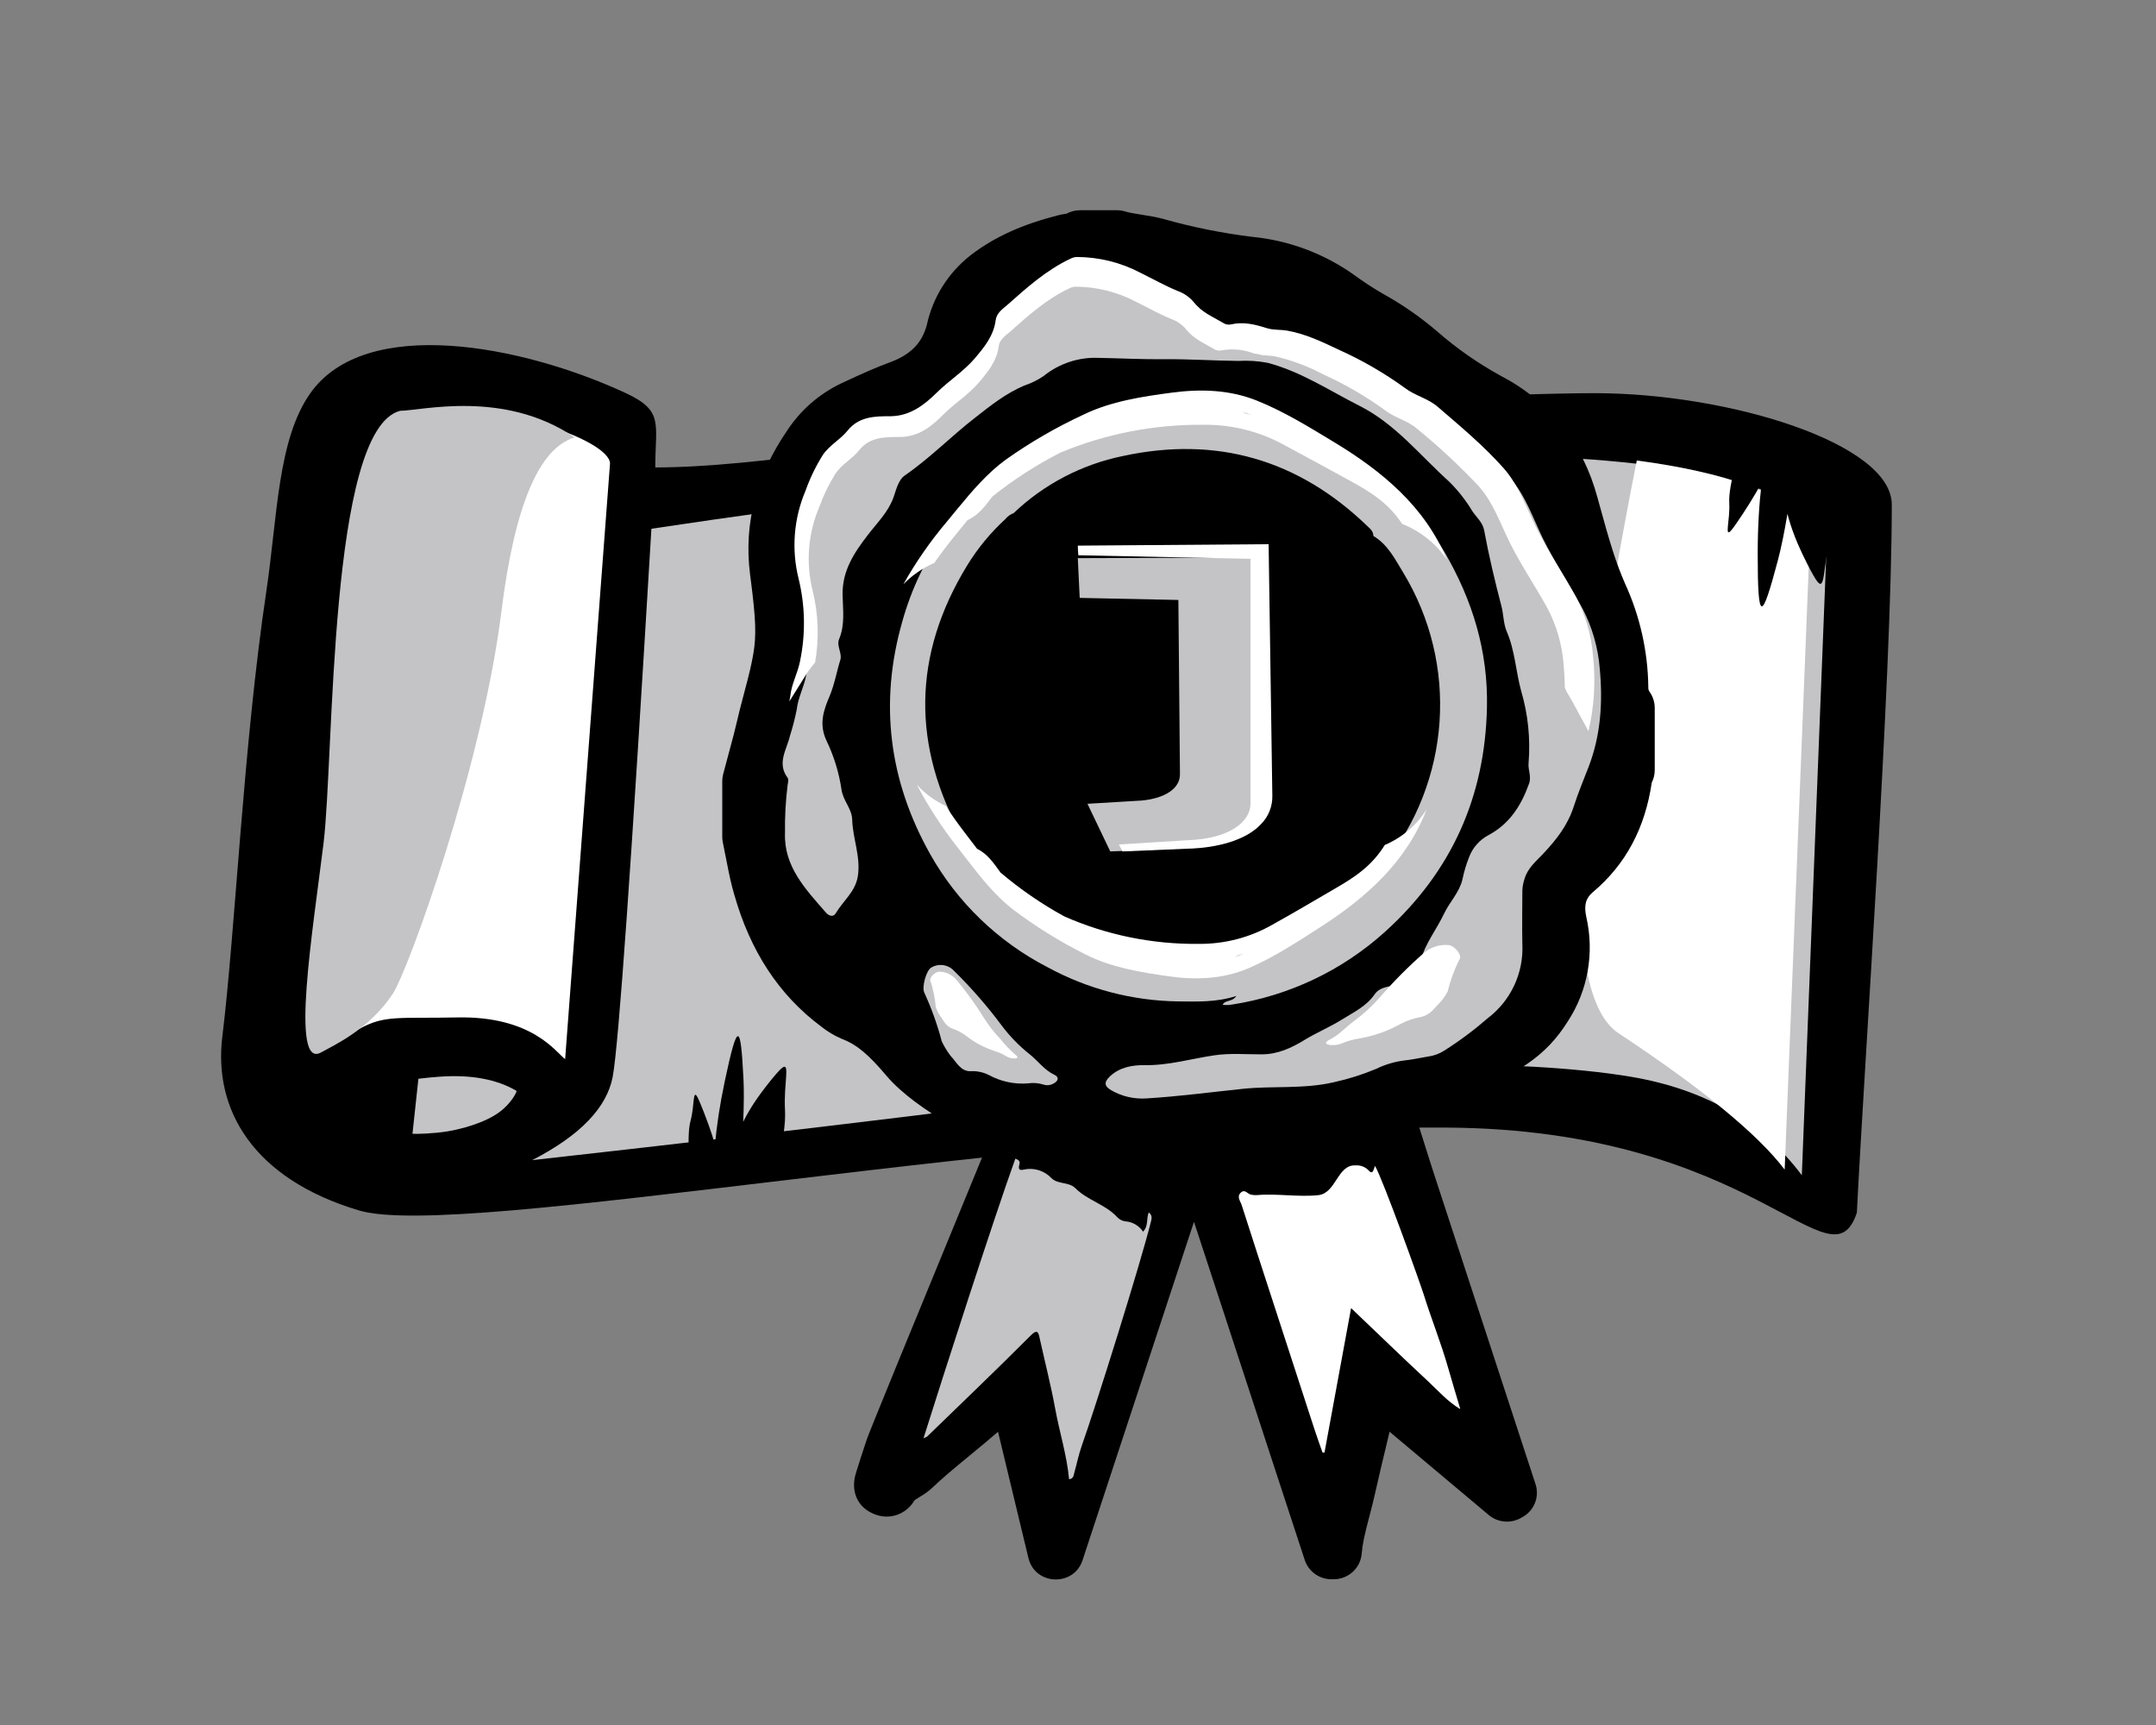 <?xml version="1.0" encoding="UTF-8"?>
<svg width="400px" height="320px" viewBox="0 0 400 320" version="1.1" xmlns="http://www.w3.org/2000/svg" xmlns:xlink="http://www.w3.org/1999/xlink">
    <rect x="0" y="0" width="400" height="320" fill="#808080" stroke="none"/>
    <!-- Generator: Sketch 53.2 (72643) - https://sketchapp.com -->
    <title>Membership screener</title>
    <desc>Created with Sketch.</desc>
    <g id="Membership-screener" stroke="none" stroke-width="1" fill="none" fill-rule="evenodd">
        <g id="Group-29" transform="translate(40, 39)">
            <g id="Scroll-Copy" transform="translate(156, 107.5) scale(-1, 1) rotate(-90) translate(-156, -107.5) translate(73, -48)">
                <path d="M135.898,0.52 C147.261,0.52 156.565,30.777 156.565,55.66 C156.565,69.997 154.687,116.761 150.883,154.79 C148.084,182.761 142.787,210.868 142.787,229.928 C150.883,229.928 153.276,228.284 156.565,235.374 C165.586,254.82 171.006,283.706 156.565,293.918 C147.954,300.007 133.767,300.007 119.823,302.086 C90.834,306.409 57.177,307.805 37.153,310.255 C23.71,311.901 10.899,304.605 5.004,285.068 C-0.837,266.456 20.731,158.291 20.327,83.182 C20.018,25.72 -10.135,11.86 4.553,6.997 C32.131,5.634 103.554,0.52 135.898,0.52 Z" id="Path" fill="#000000"></path>
                <path d="M11.484,17.21 L131.413,12.482 C140.551,20.737 145.119,43.927 145.119,82.051 C145.119,120.175 140.551,169.707 131.413,230.645 C69.391,234.346 35.506,236.739 29.759,237.823 C24.013,238.908 18.855,243.884 14.288,252.753 C19.895,202.495 25.052,160.229 29.759,125.954 C32.498,106.013 33.23,69.61 29.759,48.955 C27.445,35.185 21.353,24.603 11.484,17.21 Z" id="Rectangle" fill="#C4C3C6"></path>
                <path d="M45.716,72.891 C81.221,70.731 104.875,70.292 116.679,71.571 C134.384,73.49 135.302,74.498 113.783,77.621 C92.263,80.743 79.91,79.873 61.494,78.593 C49.217,77.74 43.958,75.839 45.716,72.891 Z" id="Rectangle" fill="#000000" transform="translate(87.667, 75.307) rotate(-6) translate(-87.667, -75.307) "></path>
                <path d="M37.84,51.23 C27.545,35.663 19.107,25.383 12.528,20.391 L132.449,15.602 C138.027,20.707 141.903,31.449 144.075,47.83 C80.115,60.475 44.704,61.608 37.84,51.23 Z" id="Path" fill="#FFFFFF"></path>
                <g id="Group-3" transform="translate(17.704, 228.829)">
                    <g id="Group-4" transform="translate(69.594, 37.334) rotate(-356) translate(-69.594, -37.334) translate(2.094, 5.334)">
                        <path d="M121.629,0.309 C123.718,0.138 127.265,5.076 130.176,13.5 C134.815,26.92 128.88,33.765 122.142,38.18 C105,41.96 50.272,52.628 48.819,49.868 C27.056,58.554 17.558,59.886 20.327,53.865 C22.516,49.102 21.644,46.54 21.109,35.75 C20.42,21.868 13.404,17.95 11.992,16.323 L121.629,0.309 Z" id="Path-Copy-6" fill="#FFFFFF"></path>
                        <path d="M134.107,38.488 C131.533,51.991 71.074,55.126 55.022,58.252 C38.97,61.378 13.617,67.362 16.392,61.413 C17.603,58.817 20.136,52.039 26.426,47.3 C30.477,44.249 66.892,27.973 95.797,22.295 C115.067,18.51 125.444,13.245 126.928,6.499 C136.725,18.946 133.863,34.414 134.107,38.488 Z" id="Path-Copy-5" fill="#C4C3C6"></path>
                        <path d="M6.744,25.717 C9.161,29.239 10.37,33.906 10.37,39.718 C10.37,41.096 10.335,42.435 10.268,43.731 L0.16,45.542 C0.055,44.939 -0.097,41.604 0.16,38.934 C0.376,36.685 1.173,32.093 3.063,29.146 C4.596,26.757 6.538,25.723 6.744,25.717 Z" id="Path-Copy-2" fill="#C4C3C6"></path>
                    </g>
                </g>
                <path d="M45.716,72.891 C81.221,70.731 104.875,70.292 116.679,71.571 C134.384,73.49 135.302,74.498 113.783,77.621 C92.263,80.743 79.91,79.873 61.494,78.593 C49.217,77.74 43.958,75.839 45.716,72.891 Z" id="Rectangle-Copy" fill="#000000" transform="translate(87.667, 75.307) rotate(-6) translate(-87.667, -75.307) "></path>
                <path d="M45.438,124.378 C75.227,122.325 95.07,121.956 104.968,123.27 C119.815,125.243 120.583,126.254 102.523,129.312 C84.464,132.37 74.104,131.463 58.659,130.128 C48.362,129.238 43.955,127.321 45.438,124.378 Z" id="Rectangle-Copy-4" fill="#000000" transform="translate(80.626, 126.934) rotate(-6) translate(-80.626, -126.934) "></path>
                <path d="M42.643,152.65 C79.455,150.578 103.984,150.197 116.228,151.506 C134.595,153.471 135.55,154.482 113.244,157.552 C90.938,160.622 78.125,159.721 59.023,158.395 C46.289,157.511 40.828,155.596 42.643,152.65 Z" id="Rectangle-Copy-5" fill="#000000" transform="translate(86.151, 155.184) rotate(-185) translate(-86.151, -155.184) "></path>
                <path d="M45.44,99.971 C64.263,98.122 76.796,97.889 83.038,99.272 C92.402,101.346 92.881,102.363 81.459,105.297 C70.037,108.232 63.501,107.254 53.756,105.813 C47.259,104.852 44.487,102.905 45.44,99.971 Z" id="Rectangle-Copy-2" fill="#000000" transform="translate(67.653, 102.792) rotate(-6) translate(-67.653, -102.792) "></path>
                <path d="M13.919,222.395 L13.919,206.024 C17.095,205.541 19.394,205.426 20.816,205.679 C23.694,206.193 26.872,205.526 25.267,206.588 C24.455,207.125 20.777,208.945 18.564,209.873 C17.939,210.135 17.344,210.371 16.776,210.582 C20.389,210.592 24.212,210.819 28.717,211.369 C40.283,212.782 39.603,213.376 29.352,214.788 C27.298,215.071 24.67,215.284 21.467,215.426 C22.599,215.866 23.776,216.407 25.019,217.068 C27.491,218.381 31.329,220.951 32.044,221.709 C33.458,223.207 29.261,222.254 24.369,222.958 C21.906,223.312 18.422,223.125 13.919,222.395 Z" id="Combined-Shape" fill="#000000" transform="translate(25.567, 214.34) scale(1, -1) rotate(5) translate(-25.567, -214.34) "></path>
                <path d="M116.752,30.739 L116.752,12.279 C120.233,11.753 122.758,11.631 124.326,11.912 C127.544,12.49 131.095,11.739 129.301,12.934 C128.394,13.539 124.283,15.586 121.81,16.63 C121.111,16.925 120.446,17.19 119.812,17.427 C123.849,17.439 128.122,17.694 133.157,18.313 C146.084,19.902 145.324,20.571 133.866,22.16 C131.572,22.478 128.634,22.717 125.054,22.877 C126.32,23.372 127.634,23.981 129.025,24.724 C131.787,26.201 136.077,29.093 136.876,29.945 C138.456,31.63 133.765,30.559 128.298,31.351 C125.569,31.746 121.72,31.542 116.752,30.739 Z" id="Combined-Shape-Copy" fill="#000000" transform="translate(129.704, 21.656) scale(-1, -1) rotate(-7) translate(-129.704, -21.656) "></path>
            </g>
            <g id="membership" transform="translate(94, 0)" fill-rule="nonzero">
                <path d="M49.216,173.251 C49.065,173.235 36.221,167.379 30.452,160.546 C27.202,156.698 24.996,154.797 22.268,153.749 L22.059,153.663 C20.744,153.092 19.511,152.352 18.392,151.463 C10.382,145.502 5.175,137.305 2.232,126.976 C1.666,125.041 1.325,123.481 0.692,120.217 C0.393,118.68 0.279,118.103 0.112,117.321 C0.038,116.97 0,116.613 0,116.254 L0,105.905 C0,105.468 0.056,105.033 0.166,104.611 C0.419,103.644 0.624,102.879 1.089,101.166 C1.993,97.835 2.377,96.365 2.796,94.548 C3.109,93.188 3.4,92.05 3.993,89.815 L4.039,89.64 C5.004,86.002 5.393,84.398 5.738,82.439 C6.368,78.848 6.212,75.797 5.312,68.752 C5.235,68.152 5.201,67.88 5.159,67.552 C3.947,58.008 6.382,49.132 12.034,40.885 C14.501,37.107 17.972,34.073 22.114,32.094 C26.403,30.098 28.485,29.181 31.137,28.198 C34.96,26.792 37.104,24.608 37.972,21.194 C39.073,16.166 41.888,11.666 45.989,8.416 C50.527,4.897 55.769,2.608 62.253,0.952 C62.728,0.825 63.057,0.765 63.673,0.67 C63.771,0.655 63.827,0.646 63.871,0.639 C64.638,0.221 65.503,3.69482223e-13 66.385,3.69482223e-13 L73.219,3.69482223e-13 C73.729,3.69482223e-13 74.237,0.074 74.725,0.22 C75.446,0.435 76.169,0.575 77.726,0.817 C77.795,0.828 77.795,0.828 77.866,0.839 C79.684,1.122 80.53,1.276 81.762,1.597 C87.24,3.147 92.831,4.269 98.368,4.941 C105.161,5.608 111.655,8.037 117.257,12.024 C118.981,13.289 120.775,14.458 122.552,15.482 C126.088,17.437 129.417,19.739 132.549,22.403 C136.205,25.609 140.209,28.406 144.4,30.696 C153.572,35.486 159.619,43.178 162.368,53.262 C162.506,53.768 162.506,53.768 162.644,54.272 C164.743,61.962 165.798,65.344 167.456,69.177 C170.236,75.216 171.719,81.762 171.809,88.398 L171.808,88.583 C171.802,88.85 171.883,89.113 172.04,89.331 C172.664,90.205 173,91.249 173,92.319 L173,103.865 C173,104.675 172.808,105.468 172.446,106.183 C171.226,114.48 167.718,121.284 161.534,126.49 C160.194,127.611 159.824,128.93 160.315,131.155 C161.831,137.801 160.585,144.772 156.909,150.416 C152.8,157.001 147.512,160.291 137.398,164.243 C134.388,165.409 131.408,166.469 128.45,167.421 C128.886,168.777 129.388,170.365 130.063,172.516 C130.312,173.308 130.425,173.67 130.56,174.099 C131.417,176.82 132.01,178.674 132.633,180.553 C138.705,199.151 144.789,217.741 150.884,236.322 C151.688,238.774 150.543,241.402 148.27,242.534 C146.373,243.664 143.929,243.492 142.206,242.046 L123.805,226.598 C122.524,231.918 121.767,235.124 120.988,238.571 C120.755,239.614 120.534,240.488 120.093,242.168 C120.073,242.243 120.073,242.243 120.053,242.319 C119.119,245.871 118.786,247.405 118.632,249.227 C118.406,251.905 116.144,253.965 113.43,253.965 L113.031,253.965 C110.769,253.965 108.764,252.522 108.066,250.392 C106.515,245.663 104.896,240.72 102.988,234.891 C103.332,235.942 95.122,210.852 92.822,203.83 C90.922,198.031 89.174,192.701 87.516,187.654 C81.66,205.436 72.119,234.409 66.843,250.433 C65.209,255.394 58.026,255.106 56.803,250.031 C54.638,241.047 52.84,233.58 51.164,226.602 C49.852,227.748 48.296,229.045 46.078,230.867 L46.025,230.911 C42.416,233.876 40.838,235.219 39.016,236.939 C38.251,237.665 37.614,238.103 36.492,238.781 C36.43,238.818 36.43,238.818 36.37,238.854 C35.996,239.081 35.814,239.196 35.7,239.278 L35.668,239.329 C35.133,240.172 34.687,240.728 33.763,241.348 C32.135,242.44 30.141,242.62 28.367,241.943 C24.928,240.652 23.974,237.593 24.656,234.779 C24.712,234.547 24.767,234.361 24.842,234.121 C24.859,234.068 24.859,234.068 24.865,234.047 C25.432,232.229 26.034,230.369 26.821,227.991 C27.189,226.881 34.653,208.634 49.216,173.251 Z" id="Path-2" fill="#000000"></path>
                <path d="M92.816,147.382 C93.417,146.408 94.583,146.944 95.369,145.759 C91.605,146.97 88.081,146.794 84.573,146.768 C76.098,146.651 67.781,144.473 60.349,140.423 C51.183,135.695 43.612,128.403 38.573,119.447 C30.931,105.844 29.093,91.416 33.378,76.382 C36.74,64.212 44.313,53.609 54.766,46.437 C59.307,43.234 64.484,41.312 69.475,38.916 C75.173,36.16 80.96,35.87 86.941,35.941 C98.721,36.077 110.131,40.045 119.425,47.236 C125.313,51.594 130.261,57.083 133.975,63.375 C139.17,72.301 142.094,81.727 141.873,92.206 C141.52,108.881 135.265,122.73 122.959,133.858 C115.012,141.041 105.112,145.739 94.494,147.365 C94.176,147.413 93.854,147.44 93.531,147.444 C93.292,147.439 93.053,147.419 92.816,147.382 Z M62.249,132.858 C62.659,133.508 63.284,133.998 64.016,134.244 C76.384,139.984 89.026,140.774 101.898,136.237 C107.545,134.394 112.686,131.276 116.916,127.127 C119.257,125.679 120.936,123.555 122.632,121.475 C135.207,105.939 136.678,84.256 126.316,67.184 C124.805,64.709 123.471,62.006 120.803,60.427 C120.803,59.549 120.167,59.057 119.619,58.531 C106.836,46.235 91.694,41.847 74.325,45.595 C66.7,47.157 59.674,50.829 54.059,56.188 C53.454,56.417 52.92,56.801 52.513,57.302 C49.769,59.821 47.39,62.707 45.446,65.877 C35.242,82.552 35.136,99.499 44.686,116.516 C45.393,117.762 46.082,119.149 47.486,119.825 C47.639,120.771 48.105,121.639 48.812,122.291 C50.057,123.669 51.462,124.924 52.681,126.302 C55.374,129.127 58.633,131.36 62.249,132.858 Z" id="Shape" fill="#C4C3C6"></path>
                <path d="M136.88,222.373 C134.562,220.993 132.795,218.954 130.854,217.152 C126.183,212.819 121.608,208.363 116.666,203.661 C114.978,212.837 113.36,221.643 111.733,230.459 L111.366,230.459 C110.832,228.929 110.281,227.418 109.783,225.88 C106.739,216.449 99.391,194.037 96.374,184.572 C96.146,183.842 95.403,183.016 96.181,182.26 C96.96,181.504 97.441,182.48 98.079,182.612 C98.455,182.698 98.841,182.727 99.225,182.7 C102.724,182.366 107.097,183.113 110.649,182.7 C113.894,182.295 114.147,176.996 117.497,177.189 C118.338,177.126 119.168,177.416 119.789,177.989 C120.742,179.114 120.795,177.989 121.101,177.277 C122.527,179.659 129.402,198.792 130.145,201.156 C131.571,205.727 133.373,210.165 134.676,214.762 C135.393,217.293 136.163,219.798 136.906,222.311 L136.88,222.373 Z" id="Path" fill="#FFFFFF"></path>
                <path d="M78.069,189.48 C79.096,188.44 78.654,187.111 79.114,185.908 C79.858,186.432 79.663,187.111 79.521,187.671 C77.573,195.476 69.365,221.686 66.673,229.274 C66.107,230.875 65.788,232.557 65.31,234.203 C65.177,234.682 65.203,235.288 64.345,235.415 C63.937,230.965 62.574,226.723 61.777,222.364 C60.98,218.005 59.882,213.754 58.934,209.449 C58.669,208.201 58.527,207.414 57.163,208.807 C50.841,215.138 44.413,221.279 38.011,227.492 C37.8,227.622 37.574,227.726 37.338,227.8 C40.88,216.495 50.425,186.894 54.374,175.941 C55.339,176.258 55.198,176.719 55.109,177.063 C54.906,177.868 55.065,178.184 55.95,177.967 C57.814,177.552 59.755,178.155 61.077,179.559 C62.299,180.753 64.265,180.192 65.504,181.413 C67.771,183.683 71.056,184.398 73.261,186.776 C73.662,187.21 74.197,187.49 74.775,187.572 C76.104,187.651 77.321,188.356 78.069,189.48 L78.069,189.48 Z" id="Path" fill="#C4C3C6"></path>
                <path d="M40.684,154.024 C39.869,150.976 38.798,148.003 37.483,145.138 C36.98,144.072 37.876,140.967 38.781,140.485 C40.179,139.656 41.962,139.933 43.048,141.147 C46.227,144.275 49.163,147.646 51.83,151.228 C53.334,153.231 55.087,155.031 57.044,156.587 C58.597,157.817 59.749,159.511 61.636,160.389 C62.583,160.836 62.318,161.584 61.405,162.031 C60.848,162.337 60.19,162.396 59.587,162.195 C58.691,161.913 57.744,161.834 56.814,161.963 C54.254,162.188 51.686,161.647 49.431,160.406 C48.372,159.883 47.196,159.646 46.018,159.718 C44.166,159.718 43.457,157.997 42.348,156.853 C41.675,155.972 41.102,155.017 40.641,154.006 L40.684,154.024 Z" id="Path" fill="#C4C3C6"></path>
                <path d="M39.61,147.778 C39.466,146.126 39.13,144.498 38.609,142.931 C38.392,142.31 39.549,141.196 40.35,141.251 C41.55,141.291 42.681,141.849 43.475,142.794 C45.317,144.997 47.004,147.337 48.523,149.796 C49.395,151.199 50.407,152.499 51.543,153.676 C52.411,154.77 53.372,155.778 54.415,156.689 C55.059,157.164 54.746,157.41 53.988,157.346 C53.496,157.313 53.018,157.157 52.596,156.89 C51.949,156.5 51.259,156.193 50.542,155.977 C48.628,155.36 46.829,154.402 45.224,153.147 C44.476,152.587 43.651,152.15 42.778,151.85 C41.377,151.339 41.107,150.326 40.463,149.522 C40.102,148.977 39.809,148.384 39.593,147.76 L39.61,147.778 Z" id="Path" fill="#FFFFFF"></path>
                <path d="M130.928,156.997 C129.42,157.254 127.922,157.592 126.405,157.742 C124.65,157.976 122.943,158.491 121.351,159.268 C118.816,160.332 116.189,161.163 113.504,161.752 C107.891,163.074 102.198,162.4 96.586,162.985 C90.645,163.606 84.713,164.396 78.754,164.76 C76.492,164.925 74.231,164.419 72.255,163.305 C70.862,162.506 70.756,161.77 71.953,160.643 C73.797,158.949 76.112,158.559 78.435,158.594 C82.868,158.656 87.062,157.379 91.372,156.758 C94.227,156.341 97.189,156.598 100.106,156.589 C103.023,156.58 105.55,155.436 108.006,153.928 C110.241,152.562 112.697,151.55 114.923,150.158 C117.148,148.765 119.48,147.7 121.032,145.456 C122.132,143.877 124.162,144.063 125.749,143.513 C127.685,142.842 129.128,141.206 129.553,139.202 C130.44,135.99 132.524,133.426 133.916,130.49 C134.944,128.334 136.736,126.56 137.312,124.2 C137.61,122.724 138.044,121.277 138.606,119.88 C139.273,118.205 140.507,116.817 142.091,115.959 C146.064,113.856 148.227,110.441 149.681,106.369 C150.169,105.012 149.46,103.814 149.593,102.546 C149.962,98.03 149.493,93.486 148.209,89.141 C147.216,85.504 147.066,81.672 145.549,78.159 C144.92,76.713 144.964,74.992 144.556,73.439 C143.341,68.782 142.224,64.107 141.355,59.378 C141.089,57.932 139.945,56.974 139.165,55.83 C137.967,53.834 136.525,51.996 134.873,50.356 C129.465,45.495 124.916,39.657 118.23,36.286 C112.617,33.448 107.332,29.908 101.161,28.302 C99.382,27.966 97.568,27.849 95.761,27.956 C91.186,27.912 86.619,27.593 82.035,27.637 C77.974,27.681 73.895,27.459 69.825,27.389 C66.13,27.229 62.504,28.425 59.628,30.751 C58.516,31.506 57.304,32.103 56.028,32.525 C52.596,33.98 49.768,36.242 46.886,38.504 C42.452,41.946 38.56,45.956 33.94,49.15 C32.619,50.037 32.282,51.864 31.741,53.346 C30.766,56.007 28.744,57.985 27.077,60.15 C24.488,63.503 22.236,66.848 22.324,71.354 C22.378,74.096 22.803,76.89 21.668,79.587 C21.163,80.802 22.28,82.195 21.908,83.41 C21.207,85.646 20.835,87.952 19.904,90.161 C18.848,92.672 17.891,95.218 19.292,98.305 C20.693,101.189 21.647,104.271 22.12,107.443 C22.369,109.483 24.045,110.991 24.107,113.031 C24.204,116.58 25.72,119.915 25.153,123.544 C24.692,126.454 22.404,128.121 21.056,130.419 C20.604,131.191 19.779,130.916 19.239,130.295 C15.497,126.001 11.418,121.77 11.64,115.56 C11.594,112.568 11.757,109.577 12.127,106.609 C12.198,106.174 12.358,105.571 12.127,105.287 C10.079,102.554 11.985,100.035 12.562,97.489 C13.071,95.9 13.488,94.282 13.812,92.645 C14.06,90.383 15.195,88.405 15.585,86.169 C16.674,80.995 16.599,75.644 15.364,70.503 C14.029,64.967 14.505,59.15 16.72,53.905 C17.547,51.555 18.623,49.301 19.93,47.18 C21.198,45.282 23.211,44.279 24.541,42.567 C26.651,39.861 29.648,39.906 32.521,39.906 C36.175,39.906 38.728,37.83 41.043,35.47 C43.357,33.11 45.982,31.514 48.03,29.065 C49.803,26.901 51.577,24.745 51.949,21.809 C52.118,20.469 53.261,19.715 54.121,18.934 C57.757,15.652 61.375,12.334 65.879,10.205 C66.222,10.034 66.596,9.934 66.979,9.912 C71.115,9.921 75.185,10.944 78.834,12.893 C81.139,14.037 83.383,15.341 85.75,16.326 C86.909,16.747 87.935,17.469 88.721,18.42 C90.157,20.336 92.267,21.161 94.174,22.332 C94.61,22.621 95.145,22.717 95.655,22.598 C97.933,22.048 100.088,22.598 102.252,23.29 C103.502,23.689 104.805,23.538 106.082,23.769 C109.4,24.539 112.6,25.75 115.597,27.371 C119.939,29.353 124.064,31.782 127.904,34.619 C129.775,36.056 132.204,36.579 134.013,38.167 C138.225,41.858 142.526,45.495 146.206,49.7 C148.99,52.884 150.373,57.027 152.217,60.824 C154.416,65.331 157.227,69.5 159.604,73.9 C161.414,77.375 162.503,81.18 162.805,85.087 C163.381,91.235 162.991,97.338 160.774,103.149 C159.834,105.597 158.788,108.081 158.008,110.512 C156.855,114.131 154.744,116.775 152.297,119.383 C150.985,120.776 149.469,121.991 148.866,123.97 C148.612,124.692 148.468,125.449 148.44,126.214 C148.44,129.523 148.369,132.832 148.44,136.141 C148.701,141.497 146.302,146.636 142.029,149.874 C139.493,152.083 136.793,154.097 133.951,155.897 C133.026,156.494 131.977,156.873 130.883,157.006 L130.786,156.926 L130.928,156.997 Z" id="Path" fill="#C4C3C6"></path>
                <path d="M161.548,82.671 C161.25,78.824 160.16,75.077 158.345,71.659 C155.972,67.326 153.162,63.231 150.967,58.793 C149.12,55.049 147.737,50.971 144.953,47.834 C141.278,43.694 136.977,40.118 132.766,36.488 C130.982,34.924 128.528,34.414 126.655,32.973 C122.807,30.188 118.678,27.803 114.334,25.854 C111.291,24.413 108.231,22.937 104.823,22.339 C103.547,22.11 102.245,22.269 100.995,21.864 C98.845,21.179 96.677,20.643 94.393,21.179 C93.884,21.292 93.35,21.19 92.921,20.898 C91.012,19.746 88.915,18.938 87.479,17.048 C86.693,16.116 85.671,15.404 84.517,14.983 C82.144,14.016 79.904,12.742 77.593,11.608 C73.951,9.689 69.885,8.681 65.754,8.673 C65.372,8.695 64.998,8.793 64.657,8.963 C60.196,11.055 56.529,14.324 52.898,17.558 C52.006,18.323 50.899,19.061 50.73,20.379 C50.364,23.271 48.624,25.397 46.804,27.533 C44.743,29.932 42.067,31.602 39.818,33.816 C37.57,36.031 34.929,38.149 31.307,38.211 C28.416,38.211 25.427,38.211 23.277,40.847 C21.939,42.534 19.931,43.528 18.656,45.399 C17.351,47.486 16.278,49.705 15.453,52.017 C13.256,57.192 12.805,62.926 14.168,68.372 C15.4,73.418 15.482,78.67 14.409,83.751 C13.972,85.949 12.839,87.9 12.624,90.123 C12.58,90.457 12.517,90.791 12.446,91.116 C13.401,89.604 14.346,88.075 15.301,86.546 C15.858,85.612 16.5,84.729 17.219,83.91 C17.999,79.498 17.85,74.975 16.782,70.622 C15.479,65.456 15.898,60.014 17.978,55.102 C18.761,52.916 19.777,50.818 21.011,48.844 C22.215,47.087 24.116,46.138 25.383,44.538 C27.372,42.025 30.201,42.077 32.94,42.06 C36.392,42.06 38.81,40.126 40.969,37.947 C43.128,35.767 45.644,34.265 47.58,31.988 C49.302,29.976 50.944,27.963 51.292,25.222 C51.452,23.982 52.532,23.279 53.344,22.585 C56.779,19.535 60.214,16.433 64.46,14.465 C64.786,14.303 65.141,14.207 65.504,14.183 C69.417,14.191 73.268,15.144 76.719,16.961 C78.896,18.033 81.019,19.237 83.268,20.159 C84.358,20.554 85.325,21.223 86.069,22.102 C87.425,23.859 89.415,24.659 91.217,25.749 C91.629,26.019 92.136,26.108 92.618,25.995 C94.653,25.629 96.752,25.833 98.676,26.584 C99.097,26.633 99.514,26.709 99.925,26.812 L100.21,26.891 C100.969,26.962 101.727,26.953 102.485,27.093 C105.623,27.806 108.648,28.932 111.479,30.442 C115.573,32.288 119.46,34.55 123.077,37.191 C124.861,38.536 127.145,39.019 128.858,40.496 C132.937,43.821 136.788,47.409 140.385,51.235 C143.017,54.196 144.329,58.055 146.078,61.596 C148.156,65.797 150.815,69.673 153.063,73.768 C154.775,77.006 155.804,80.551 156.088,84.191 C156.222,85.632 156.302,87.082 156.311,88.515 C156.423,88.814 156.551,89.107 156.695,89.394 C157.105,90.079 157.542,90.8 157.721,91.151 C158.732,92.997 159.728,94.828 160.709,96.644 C161.781,92.065 162.065,87.342 161.548,82.671 Z" id="Path" fill="#FFFFFF"></path>
                <path d="M116.191,50.034 C120.268,52.251 123.563,54.281 126.139,58.189 C129.537,59.536 132.425,61.841 134.417,64.798 C130.394,54.961 122.302,48.335 113.535,43.034 C108.908,40.239 104.138,37.283 99.111,35.287 C94.083,33.291 88.763,33.129 83.442,33.834 C77.944,34.556 72.109,35.448 67.064,37.895 C61.975,40.252 57.128,43.059 52.586,46.279 C49.246,48.717 46.457,51.954 43.792,55.199 L43.712,55.275 L43.597,55.428 C42.966,56.201 42.344,56.966 41.714,57.722 C38.631,61.356 35.916,65.261 33.604,69.385 C35.222,67.713 37.173,66.368 39.342,65.427 C40.461,63.813 41.652,62.241 42.895,60.704 L45.506,57.484 C47.612,56.524 48.784,54.834 50.143,53.084 C54.05,49.968 58.279,47.241 62.765,44.946 C71.138,41.467 80.184,39.713 89.313,39.798 C94.41,39.747 99.431,40.971 103.88,43.349 C108.002,45.54 112.087,47.808 116.191,50.034 Z M97.148,37.75 C96.934,37.623 96.712,37.504 96.49,37.385 C96.748,37.462 97.005,37.538 97.254,37.631 C97.503,37.725 97.956,37.895 98.302,38.031 C97.92,37.895 97.529,37.835 97.148,37.75 Z" id="Shape" fill="#FFFFFF"></path>
                <path d="M113.579,125.901 C117.411,123.684 120.499,121.653 122.915,117.754 C126.151,116.366 128.863,114.055 130.683,111.135 C126.914,120.974 119.313,127.6 111.093,132.902 C106.748,135.697 102.245,138.662 97.555,140.65 C92.865,142.638 87.822,142.817 82.849,142.111 C77.69,141.381 72.231,140.497 67.452,138.084 C62.661,135.697 58.116,132.877 53.879,129.665 C50.747,127.227 48.127,123.981 45.623,120.736 L45.553,120.659 L45.446,120.506 C44.853,119.742 44.269,118.969 43.677,118.221 C40.784,114.562 38.246,110.658 36.094,106.556 C37.593,108.208 39.422,109.554 41.473,110.515 C42.526,112.129 43.65,113.701 44.818,115.239 C45.623,116.292 46.437,117.38 47.269,118.45 C49.242,119.419 50.34,121.11 51.623,122.86 C55.265,125.958 59.233,128.686 63.462,130.999 C71.276,134.447 79.789,136.188 88.388,136.096 C93.195,136.139 97.922,134.911 102.05,132.545 C105.899,130.413 109.73,128.136 113.579,125.901 Z M95.706,138.195 C95.502,138.322 95.299,138.433 95.095,138.552 C95.334,138.475 95.573,138.399 95.812,138.305 C96.051,138.212 96.466,138.042 96.794,137.906 C96.431,138.016 96.068,138.101 95.706,138.195 L95.706,138.195 Z" id="Shape" fill="#FFFFFF"></path>
                <path d="M134.567,145.034 C135.071,142.895 135.833,140.824 136.836,138.867 C137.237,138.094 135.838,136.429 134.78,136.319 C133.12,136.166 131.468,136.687 130.198,137.763 C127.275,140.316 124.538,143.072 122.008,146.011 C120.53,147.694 118.871,149.209 117.059,150.529 C115.532,151.651 114.499,152.959 112.571,153.927 C111.598,154.428 111.991,154.819 113.049,154.87 C113.733,154.912 114.417,154.793 115.045,154.521 C116.005,154.117 117.011,153.832 118.04,153.672 C120.789,153.214 123.439,152.289 125.873,150.937 C127.003,150.344 128.217,149.923 129.473,149.688 C131.504,149.272 132.033,147.99 133.082,147.064 C133.674,146.415 134.179,145.693 134.584,144.915 L134.567,145.034 Z" id="Path" fill="#FFFFFF"></path>
                <path d="M106.92,67.777 L99.849,64.429 L67.005,67.804 L65.964,68.887 C66.051,70.8 66.129,72.722 66.198,74.635 L66.814,75.266 L81.479,75.808 C81.748,87.367 82.963,95.659 83.093,101.371 C83.903,105.377 83.128,107.91 80.767,108.969 C78.485,110.175 76.034,110.997 73.505,111.405 C73.505,114.112 88.846,113.823 84.386,114.211 L73.947,114.78 L72.958,119.67 L78.286,123.902 L94.234,123.325 C99.588,123.036 104.04,121.52 106.313,118.958 C107.643,117.606 108.357,115.729 108.274,113.796 L106.92,67.777 Z" id="Path" fill="#000000"></path>
                <path d="M100.036,64.429 L65.964,64.543 C66.093,66.997 66.212,69.459 66.315,71.913 L84.623,72.297 L84.915,104.669 C84.915,107.288 82.096,109.114 77.804,109.506 L67.755,110.109 L71.987,118.946 L87.305,118.309 C92.445,118.003 96.729,116.484 98.913,114.012 C100.2,112.678 100.886,110.86 100.807,108.991 L100.036,64.429 Z" id="Path" fill="#C4C3C6"></path>
                <path d="M101.365,61.951 L65.964,62.219 C65.964,62.808 66.024,63.389 66.059,64.005 L98.006,64.665 L98.006,110.001 C98.006,113.625 93.948,116.25 87.861,116.768 L73.588,117.661 L74.262,118.946 L87.576,118.384 C93.042,118.054 97.609,116.447 99.966,113.866 C101.34,112.494 102.097,110.591 102.056,108.617 L101.365,61.951 Z" id="Path" fill="#FFFFFF"></path>
            </g>
        </g>
    </g>
</svg>